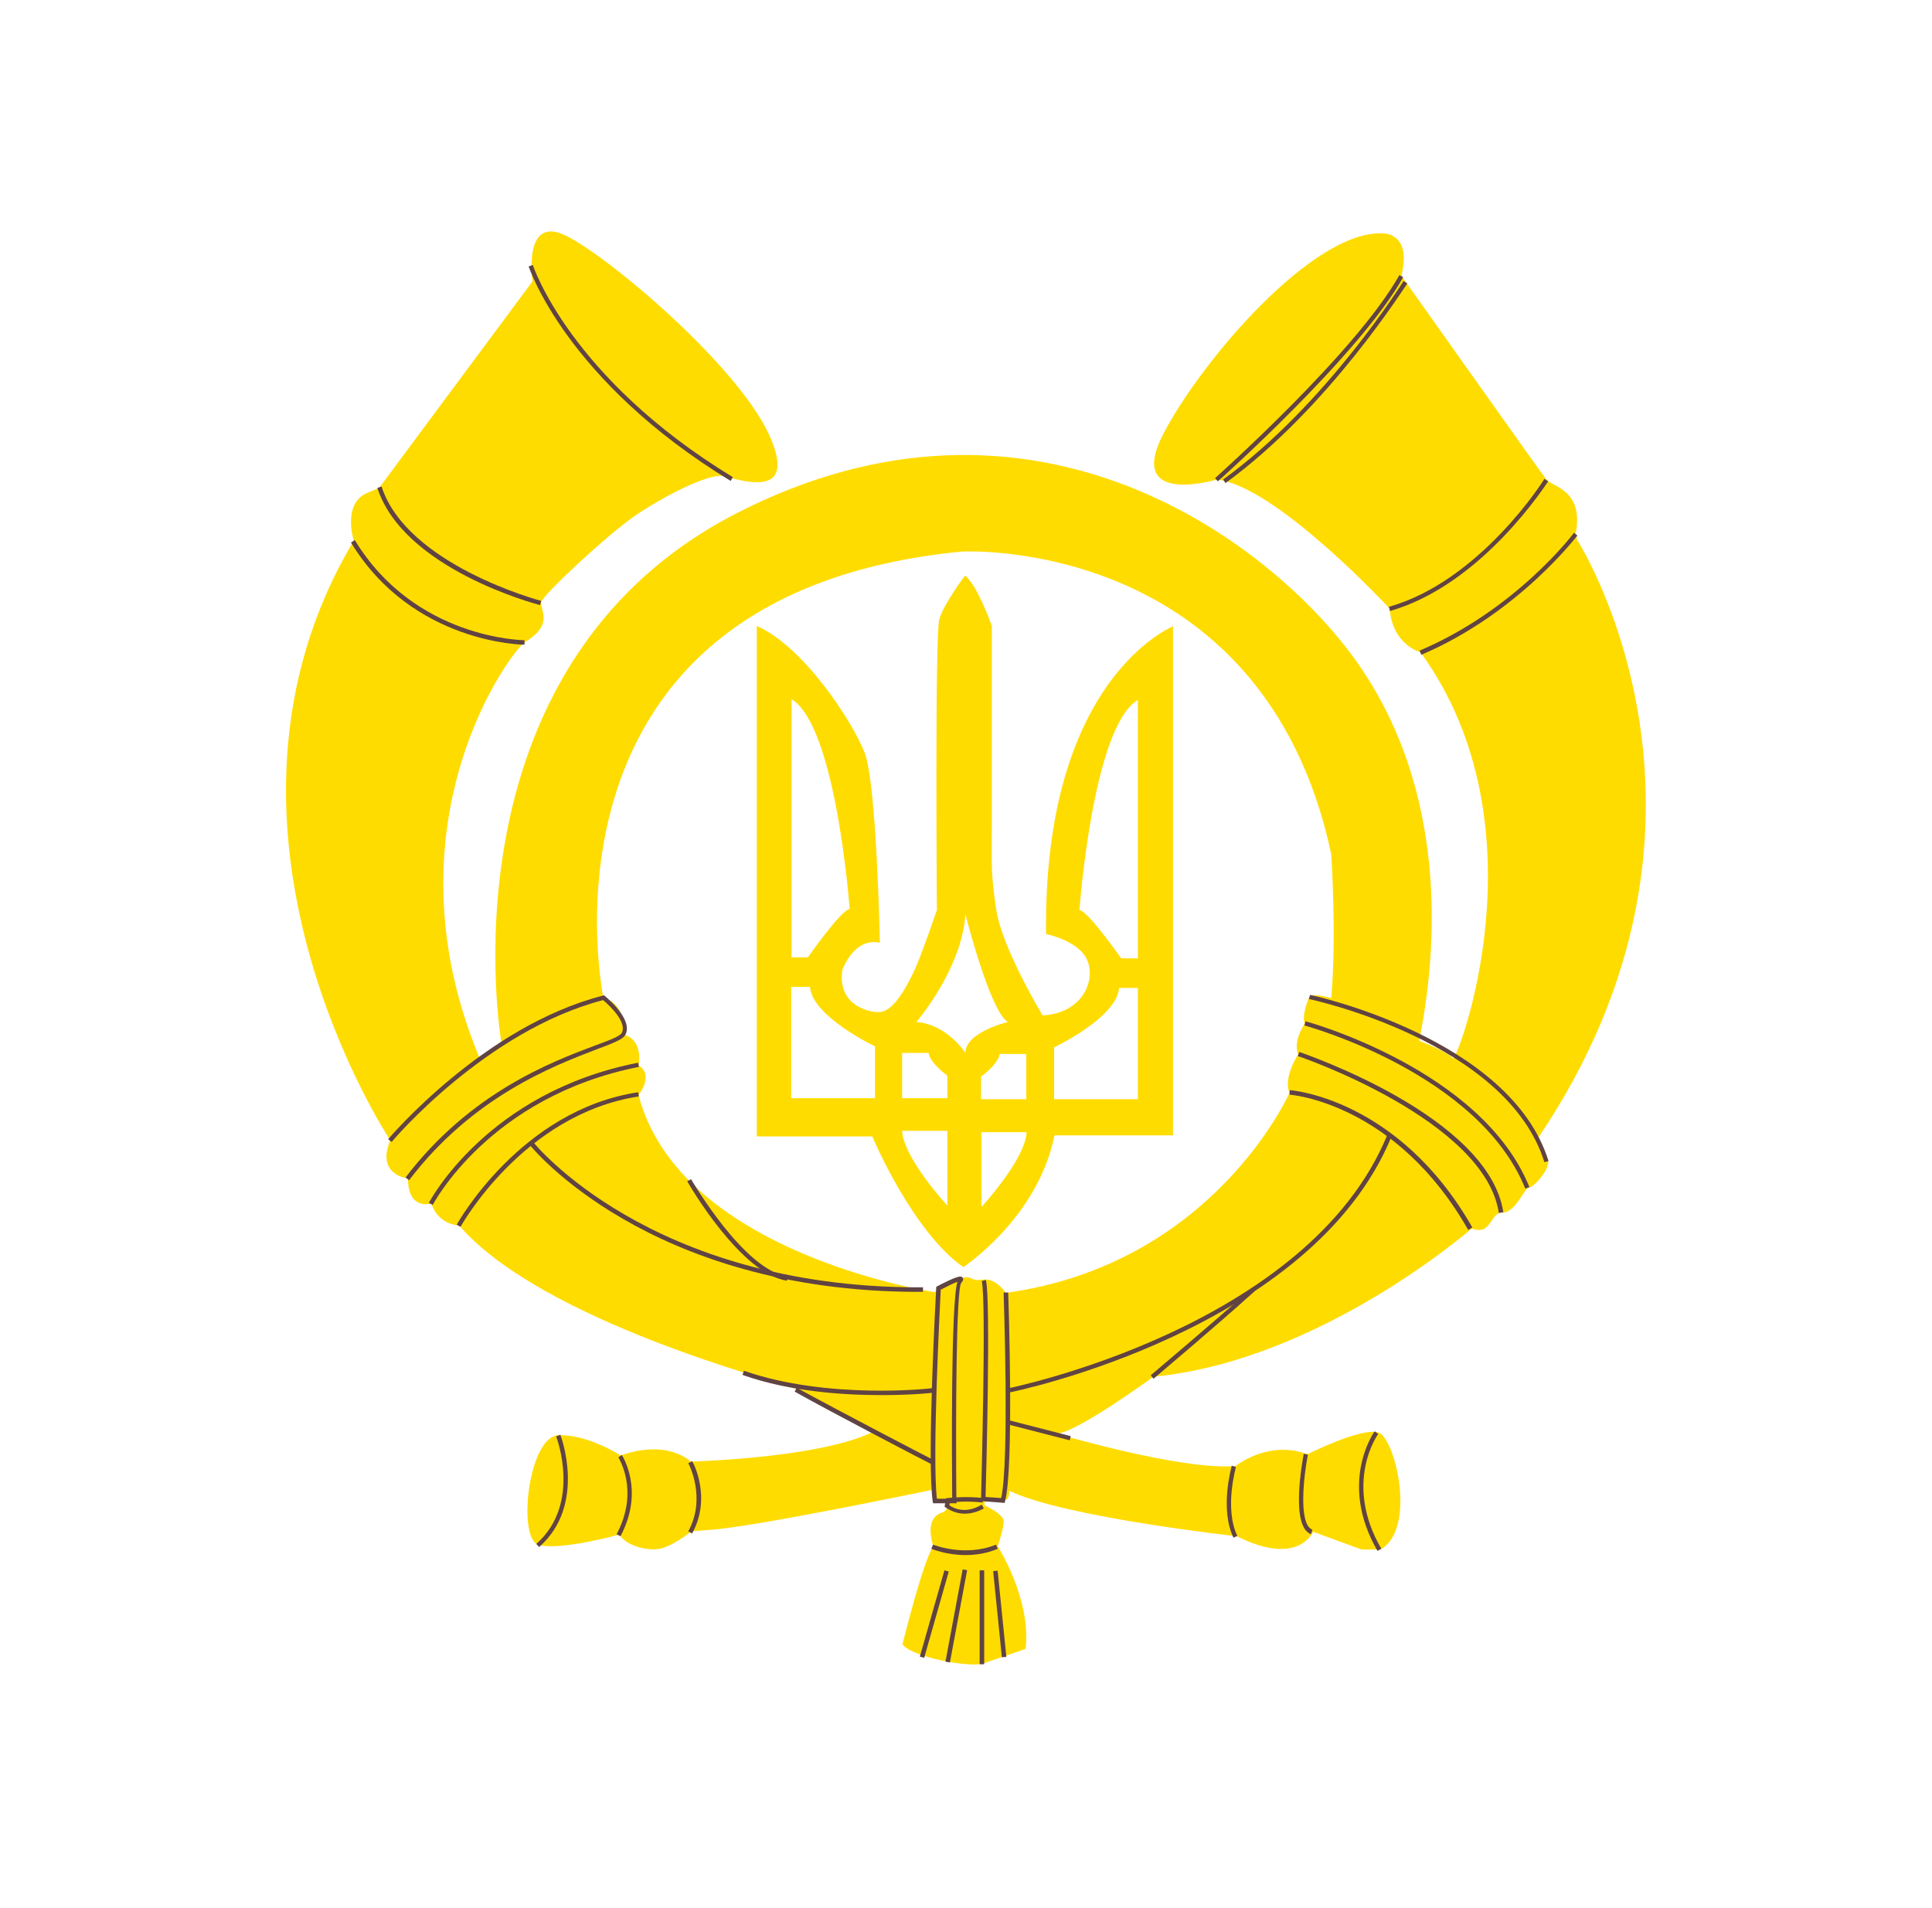 <svg width="81" height="80" viewBox="0 0 81 80" fill="none" xmlns="http://www.w3.org/2000/svg">
<path d="M33.171 29.306C33.176 29.309 33.181 29.314 33.185 29.317V29.306H33.171Z" fill="#FFDC00"/>
<path d="M36.889 39.525C36.889 39.525 36.758 32.848 36.248 31.55C35.738 30.253 33.711 27.118 31.729 26.244V47.645H36.569C36.569 47.645 38.23 51.611 40.388 53.127C40.388 53.127 43.522 51.056 44.208 47.602H49.178V26.259C49.208 26.259 43.726 28.388 43.857 39.162C43.857 39.162 45.286 39.438 45.607 40.314C45.928 41.188 45.33 42.486 43.712 42.573C43.712 42.573 42.007 39.745 41.772 38.156C41.538 36.566 41.583 36.48 41.583 34.54V26.244C41.583 26.244 40.985 24.539 40.46 24.131C40.46 24.131 39.556 25.326 39.381 25.967C39.192 26.608 39.279 38.154 39.279 38.154C39.279 38.154 38.637 40.035 38.36 40.633C38.084 41.231 37.529 42.339 36.932 42.426C36.523 42.484 35.095 42.193 35.313 40.677C35.315 40.677 35.781 39.292 36.889 39.525ZM45.257 38.154C45.257 38.154 45.811 30.457 47.706 29.349V40.181H47.692H47.007C47.007 40.181 45.621 38.199 45.257 38.154ZM44.193 43.913C44.193 43.913 46.817 42.674 46.919 41.42H47.706V46.086H47.692H44.193V43.913ZM41.146 50.605V47.471H43.04C42.983 48.622 41.146 50.605 41.146 50.605ZM43.027 46.086H41.132V45.138C41.132 45.138 41.818 44.656 41.919 44.19H43.027V46.086ZM40.475 38.33C40.475 38.33 41.51 42.426 42.255 42.848C42.255 42.848 40.475 43.272 40.475 44.146C40.475 44.146 39.717 42.95 38.42 42.848C38.42 42.849 40.33 40.633 40.475 38.33ZM37.822 44.146H38.93C39.018 44.613 39.717 45.094 39.717 45.094V46.042H37.822V44.146ZM39.717 47.412V50.546C39.717 50.546 37.881 48.563 37.822 47.412H39.717ZM36.685 43.87V46.042H36.671H33.172V41.377H33.96C34.046 42.616 36.685 43.87 36.685 43.87ZM33.872 40.138H33.187V29.316C33.182 29.313 33.177 29.309 33.172 29.305H33.187V29.316C35.07 30.455 35.622 38.111 35.622 38.111C35.257 38.154 33.872 40.138 33.872 40.138Z" fill="#FFDC00"/>
<path d="M66.119 22.629L66.06 22.381C66.424 20.544 65.084 20.413 64.836 20.106C64.631 19.859 58.756 11.563 58.756 11.563C59.209 9.712 57.954 9.784 57.954 9.784C55.068 9.667 50.461 15.004 48.8 18.138C47.138 21.273 51.015 20.106 51.015 20.106C51.118 20.12 51.235 20.134 51.337 20.164C53.873 20.776 58.262 25.515 58.262 25.515C58.379 27.046 59.559 27.351 59.559 27.351C64.91 34.729 61.031 44.627 60.915 44.379C60.798 44.131 59.5 43.636 59.5 43.636C60.477 38.781 60.36 32.629 56.86 27.716C53.362 22.803 43.347 15.062 30.794 21.564C18.257 28.081 21.027 43.752 21.027 43.752L20.108 44.364C15.998 34.525 21.45 27.25 22.018 26.915C23.243 26.171 22.631 25.559 22.689 25.253C22.747 24.947 25.459 22.425 26.625 21.622C27.792 20.821 29.702 19.844 30.314 19.961C30.926 20.078 33.565 21.069 32.224 18.182C30.868 15.296 25.59 10.805 23.739 9.887C21.902 8.969 22.325 11.797 22.325 11.797L15.939 20.399C15.939 20.399 15.954 20.442 15.444 20.646C14.321 21.069 14.831 22.672 14.831 22.672C7.644 34.714 16.362 47.806 16.362 47.806C15.75 49.278 17.105 49.409 17.105 49.409C17.105 50.764 18.082 50.459 18.082 50.459C18.389 51.377 19.248 51.377 19.248 51.377C22.689 55.373 32.647 57.953 33.142 58.142C33.637 58.331 36.714 59.978 36.714 59.978C34.498 61.144 28.972 61.276 28.972 61.276C27.748 60.299 26.027 61.028 26.027 61.028C26.027 61.028 24.73 60.168 23.447 60.168C22.15 60.168 21.669 64.527 22.587 64.774C23.505 65.022 25.97 64.338 25.97 64.338C26.217 64.774 27.019 65.007 27.573 64.949C28.127 64.891 28.987 64.206 28.987 64.206L29.658 64.148C31.32 64.089 39.12 62.456 39.12 62.456L39.251 62.894L39.805 62.864C39.805 62.864 39.79 63.331 39.498 63.418C38.697 63.666 39.134 64.832 39.134 64.832C38.711 65.386 37.837 68.943 37.837 68.943C38.259 69.498 40.665 69.92 41.218 69.745C41.773 69.556 42.998 69.133 42.998 69.133C43.246 67.048 41.832 64.832 41.832 64.832C41.832 64.832 42.08 64.089 42.08 63.782C42.08 63.477 41.279 63.112 41.279 63.112V62.865H41.774C42.386 63.112 42.313 62.501 42.313 62.501C44.588 63.609 51.862 64.411 51.862 64.411C54.443 65.708 55.054 64.221 55.054 64.221L57.08 64.964H57.881C59.412 64.104 58.493 60.226 57.764 60.051C57.022 59.862 54.819 60.97 54.819 60.97C53.158 60.358 51.802 61.466 51.802 61.466C49.527 61.656 44.309 60.11 44.309 60.11C45.169 60.052 48.361 57.72 48.361 57.72C55.373 57.049 61.7 51.509 61.7 51.509C62.561 51.815 62.444 50.838 62.998 50.838C63.552 50.838 63.917 49.789 64.106 49.789C64.295 49.789 64.965 49.046 64.907 48.681C64.849 48.317 64.411 47.821 64.411 47.821C73.627 34.306 66.119 22.629 66.119 22.629ZM55.812 41.843C55.812 41.843 54.981 41.609 54.894 41.799C54.805 41.99 54.572 42.631 54.703 42.907C54.703 42.907 54.194 43.651 54.427 44.205C54.427 44.205 53.786 45.166 54.062 45.823C54.062 45.823 50.883 53.011 42.167 54.205C42.167 54.205 41.759 53.564 41.205 53.651C40.65 53.739 40.738 53.417 40.272 53.608C39.805 53.797 39.514 53.768 39.193 54.176C39.193 54.176 32.545 53.184 28.886 49.496C27.909 48.505 27.137 47.323 26.772 45.91C26.772 45.91 27.443 45.079 26.772 44.671C26.772 44.671 27.005 43.608 26.145 43.374C26.145 43.36 26.291 42.077 25.3 41.844C25.3 41.844 21.757 24.932 40.33 23.124C40.33 23.124 52.955 22.439 55.812 35.807C55.812 35.807 56.045 39.263 55.812 41.843Z" fill="#FFDC00"/>
<path d="M22.689 25.194C22.645 25.181 17.062 23.693 15.997 20.398L15.822 20.457C16.915 23.839 22.412 25.312 22.645 25.369L22.689 25.194Z" fill="#604343"/>
<path d="M14.875 22.643L14.715 22.745C17.295 26.988 21.945 27.031 21.99 27.031V26.842C21.946 26.842 17.398 26.798 14.875 22.643Z" fill="#604343"/>
<path d="M30.635 20.165L30.722 20.004C23.899 15.85 22.354 11.155 22.339 11.111L22.164 11.169C22.18 11.214 23.74 15.966 30.635 20.165Z" fill="#604343"/>
<path d="M16.333 47.835L17.076 49.424C20.779 44.569 25.824 43.957 26.144 43.359C26.465 42.761 25.299 41.843 25.299 41.843C20.254 43.125 16.333 47.835 16.333 47.835Z" fill="#FFDC00"/>
<path d="M24.934 43.84C23.112 44.526 19.715 45.809 17.004 49.366L17.149 49.483C19.832 45.969 23.185 44.702 24.992 44.002C25.707 43.739 26.115 43.578 26.217 43.389C26.567 42.733 25.4 41.8 25.357 41.756L25.327 41.727L25.284 41.741C20.269 43.024 16.318 47.718 16.274 47.762L16.42 47.879C16.449 47.836 20.356 43.214 25.284 41.931C25.604 42.193 26.29 42.878 26.071 43.301C25.999 43.447 25.532 43.622 24.934 43.84Z" fill="#604343"/>
<path d="M17.981 50.43L18.141 50.518C18.17 50.474 20.517 45.969 26.786 44.731L26.757 44.556C20.401 45.794 18.009 50.386 17.981 50.43Z" fill="#604343"/>
<path d="M64.749 48.725V48.724L64.748 48.725H64.749Z" fill="#604343"/>
<path d="M19.146 51.348L19.306 51.436C19.336 51.392 21.931 46.712 26.785 45.969L26.756 45.794C21.815 46.538 19.175 51.304 19.146 51.348Z" fill="#604343"/>
<path d="M54.923 41.712L54.879 41.887C54.967 41.901 63.173 43.666 64.749 48.724L64.923 48.68C63.32 43.519 55.01 41.726 54.923 41.712Z" fill="#604343"/>
<path d="M54.69 42.995C54.761 43.009 61.993 44.992 63.947 49.833L64.121 49.773C62.139 44.846 54.807 42.834 54.733 42.819L54.69 42.995Z" fill="#604343"/>
<path d="M54.412 44.278C54.485 44.292 62.255 46.96 62.838 50.853L63.028 50.824C62.416 46.829 54.791 44.22 54.471 44.103L54.412 44.278Z" fill="#604343"/>
<path d="M61.555 51.567L61.729 51.464C58.639 46.041 54.119 45.706 54.076 45.706L54.062 45.896C54.106 45.896 58.523 46.231 61.555 51.567Z" fill="#604343"/>
<path d="M58.829 11.622L58.669 11.534C56.861 14.771 51 19.99 50.942 20.048L51.059 20.179C51.117 20.136 57.007 14.873 58.829 11.622Z" fill="#604343"/>
<path d="M64.909 20.179L64.748 20.077C64.735 20.121 62.051 24.363 58.231 25.442L58.274 25.617C62.168 24.509 64.879 20.208 64.909 20.179Z" fill="#604343"/>
<path d="M51.278 20.106L51.38 20.252C55.739 17.087 58.961 11.912 59.004 11.883L58.843 11.782C58.816 11.826 55.608 16.972 51.278 20.106Z" fill="#604343"/>
<path d="M41.131 62.938L42.122 63.011L42.137 62.938C42.515 61.539 42.282 54.497 42.268 54.191H42.078C42.078 54.264 42.325 61.276 41.975 62.807L41.32 62.763C41.349 61.83 41.539 54.469 41.334 53.666L41.16 53.709C41.363 54.526 41.13 62.763 41.13 62.85L41.131 62.938Z" fill="#604343"/>
<path d="M66.134 22.454L65.989 22.337C65.975 22.366 63.569 25.559 59.517 27.279L59.589 27.453C63.685 25.704 66.105 22.468 66.134 22.454Z" fill="#604343"/>
<path d="M40.373 53.593C40.359 53.564 40.329 53.521 40.256 53.521C40.081 53.521 39.484 53.827 39.294 53.929L39.25 53.958V54.016C39.236 54.308 38.856 61.189 39.104 62.953L39.119 63.026H40.11L40.096 62.938C40.067 59.57 40.081 54.104 40.3 53.782C40.344 53.739 40.403 53.666 40.373 53.593ZM39.921 62.836H39.279C39.075 61.043 39.411 54.716 39.44 54.074C39.688 53.943 39.979 53.798 40.14 53.739C39.862 54.643 39.907 61.233 39.921 62.836Z" fill="#604343"/>
<path d="M57.634 60.008C57.621 60.022 56.089 62.151 57.752 65.023L57.912 64.935C56.309 62.165 57.767 60.139 57.781 60.124L57.634 60.008Z" fill="#604343"/>
<path d="M41.073 65.839H41.263V69.776H41.073V65.839Z" fill="#604343"/>
<path d="M51.642 61.451C51.628 61.523 51.132 63.259 51.714 64.469L51.875 64.396C51.321 63.244 51.816 61.524 51.816 61.509L51.642 61.451Z" fill="#604343"/>
<path d="M41.758 64.761C40.431 65.3 39.134 64.761 39.119 64.761L39.046 64.935C39.09 64.949 39.673 65.198 40.475 65.198C40.883 65.198 41.349 65.139 41.831 64.935L41.758 64.761Z" fill="#604343"/>
<path d="M29.016 64.294C29.848 62.793 29.06 61.306 29.016 61.261L28.856 61.349C28.871 61.363 29.629 62.792 28.856 64.206L29.016 64.294Z" fill="#604343"/>
<path d="M54.66 60.956C54.601 61.276 54.091 64.003 54.965 64.323L55.024 64.134C54.412 63.914 54.675 61.787 54.834 60.985L54.66 60.956Z" fill="#604343"/>
<path d="M39.825 69.702L39.639 69.667L40.361 65.798L40.548 65.833L39.825 69.702Z" fill="#604343"/>
<path d="M41.19 62.996L41.22 62.807C40.477 62.719 39.762 62.807 39.733 62.807L39.66 62.821L39.602 63.171L39.645 63.201C39.66 63.201 39.966 63.463 40.447 63.463C40.68 63.463 40.957 63.404 41.248 63.245L41.161 63.084C40.46 63.507 39.95 63.215 39.805 63.113L39.82 62.996C40.009 62.968 40.592 62.924 41.19 62.996Z" fill="#604343"/>
<path d="M42.004 69.484L41.638 65.872L41.826 65.853L42.192 69.465L42.004 69.484Z" fill="#604343"/>
<path d="M38.747 69.508L38.565 69.456L39.595 65.839L39.777 65.89L38.747 69.508Z" fill="#604343"/>
<path d="M38.697 54.162V53.973H38.521C27.238 53.973 22.383 47.922 22.339 47.864L22.193 47.982C22.237 48.04 27.135 54.163 38.521 54.163L38.697 54.162Z" fill="#604343"/>
<path d="M22.602 64.862C24.614 63.099 23.506 60.182 23.492 60.154L23.317 60.227C23.331 60.256 24.395 63.041 22.485 64.732L22.602 64.862Z" fill="#604343"/>
<path d="M26.013 64.41C27.048 62.471 26.071 61.014 26.071 60.999L25.926 61.102C25.926 61.116 26.829 62.487 25.852 64.324L26.013 64.41Z" fill="#604343"/>
<path d="M42.238 58.215L42.268 58.39C42.399 58.376 55.01 55.809 58.348 47.631L58.173 47.559C54.878 55.649 42.37 58.185 42.238 58.215Z" fill="#604343"/>
<path d="M28.812 49.526C28.9 49.686 31.072 53.419 32.996 53.696L33.025 53.521C31.188 53.258 29.001 49.482 28.973 49.439L28.812 49.526Z" fill="#604343"/>
<path d="M31.189 57.471L31.131 57.646C33.113 58.346 35.344 58.492 36.948 58.492C38.202 58.492 39.076 58.404 39.091 58.39L39.077 58.201C39.032 58.216 34.702 58.696 31.189 57.471Z" fill="#604343"/>
<path d="M48.362 57.806C48.391 57.777 51.015 55.575 52.605 54.132L52.487 54.001C50.898 55.429 48.275 57.631 48.245 57.66L48.362 57.806Z" fill="#604343"/>
<path d="M44.848 60.387L44.891 60.212C44.265 60.051 42.281 59.541 42.281 59.541L42.238 59.716C42.238 59.716 44.221 60.227 44.848 60.387Z" fill="#604343"/>
<path d="M39.032 61.378L39.12 61.203C39.076 61.189 34.907 59.016 33.405 58.185L33.317 58.346C34.819 59.192 38.989 61.364 39.032 61.378Z" fill="#604343"/>
</svg>
